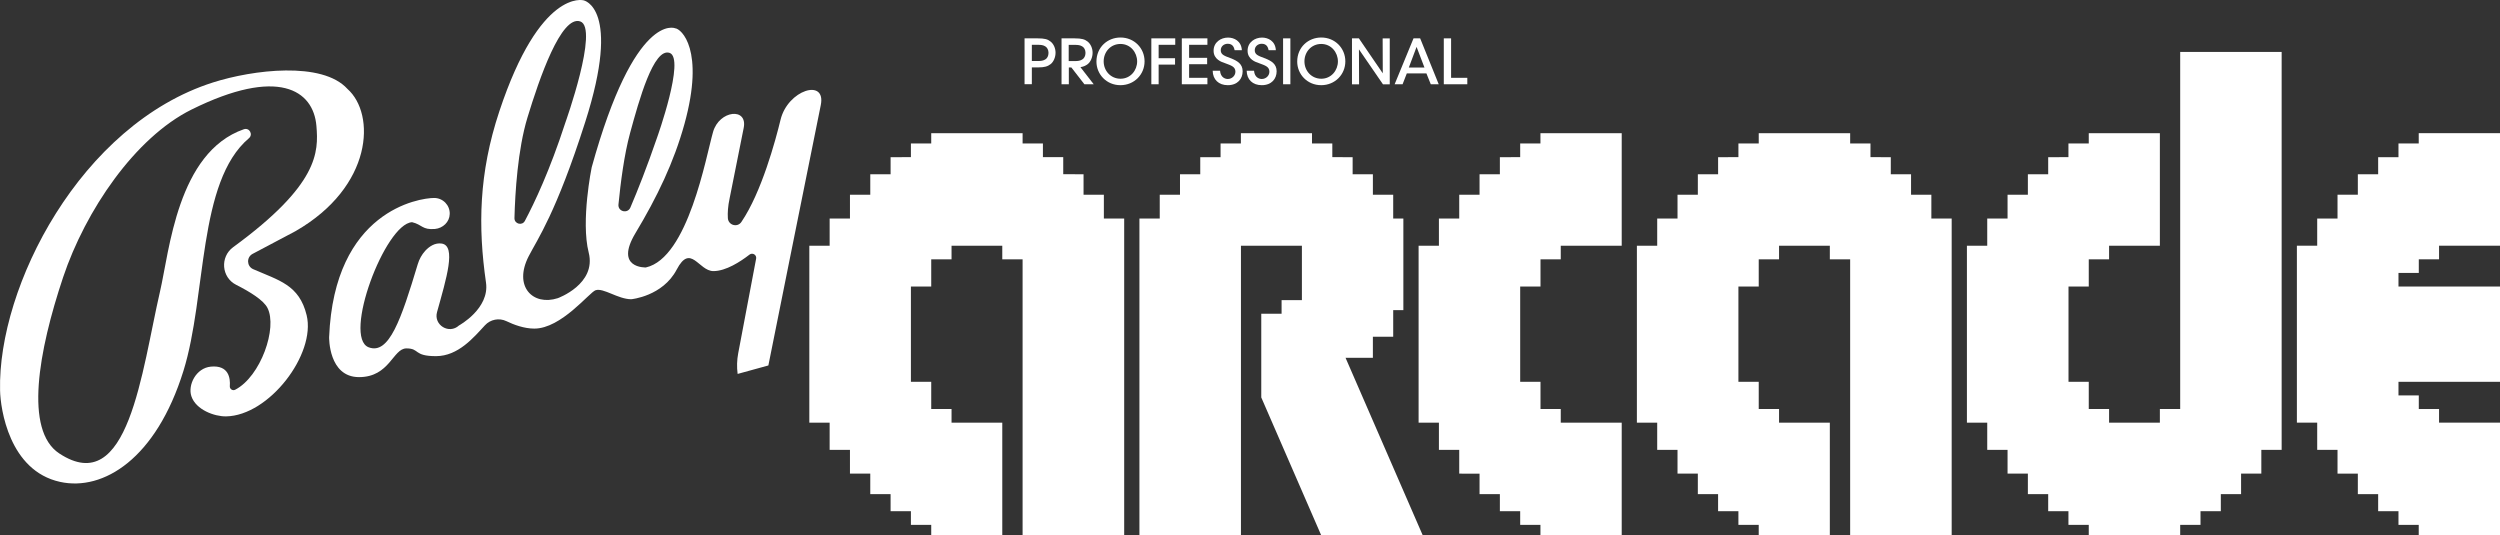 <?xml version="1.0" encoding="utf-8"?>
<!-- Generator: Adobe Illustrator 26.0.3, SVG Export Plug-In . SVG Version: 6.00 Build 0)  -->
<svg version="1.1" id="Layer_1" xmlns="http://www.w3.org/2000/svg" xmlns:xlink="http://www.w3.org/1999/xlink" x="0px" y="0px"
	 viewBox="0 0 3839 821.9" style="enable-background:new 0 0 3839 821.9;" xml:space="preserve">
<rect x="0" y="0" width="3839" height="821.9" fill="#333333" stroke="none"/>
<style type="text/css">
	.st0{fill:none;stroke:#000000;stroke-width:6.917;stroke-miterlimit:10;}
	.st1{fill:#FFFFFF;}
	.st2{fill:none;stroke:#000000;stroke-width:3.059;stroke-miterlimit:10;}
	.st3{fill:none;stroke:#FFFFFF;stroke-width:6.917;stroke-miterlimit:10;}
	.st4{fill:none;stroke:#FFFFFF;stroke-width:3.059;stroke-miterlimit:10;}
</style>
<g>
	<g>
		<path class="st1" d="M387.8,389.9l66.1-35c118.8-68.3,123.3-179.6,79.6-218.4c-38.8-42.7-145.1-29.4-206.4-9.9
			C123.8,191.3-3.6,440,0.1,599.6c0.6,28.2,14,123.3,92.2,140.4c66.2,14.5,147.4-35.3,189.4-170.5
			c35.9-115.5,21.5-290.3,100.5-357.2c6.9-5.8,0.7-16.8-7.8-13.8C272.4,234,260.1,385.9,245.7,447.7
			c-28.2,122-48.2,318.8-154.7,248.6c-53.9-35.5-32-157,5.9-270.5C131.3,323.3,207.1,211.5,294,168.3
			c132.9-65.9,187.3-30.2,191.9,25.2c3.3,39.8,3.8,89.9-127.8,186c-20.5,15-18.1,46.5,4.6,57.9c21.2,10.7,42,23.6,48,35.4
			c15.7,30.5-10.3,105.4-49.6,125.7c-3.9,2-8.5-1.1-8.2-5.5c1-12.4-1.7-32.6-29.1-30c-22.8,2.1-35.7,28.2-29.9,45.5
			c7,20.9,35.6,31.2,53.3,30.9c66-1.1,138.1-95.5,123.7-155.3c-11.4-46.9-42.8-53.5-82.2-70.8C378.8,408.9,378.3,395,387.8,389.9z"
			/>
		<path class="st1" d="M1198.6,183.9c-7.7,31.8-29.2,111.5-60.1,156.9c-6.1,9.1-20.2,5.1-20.8-5.9c-0.5-8.1,0.1-18.3,2.7-30.3
			c0,0,15.2-76.8,21.6-108.1c6.5-32-37.4-27.3-47,6c-10.9,37.8-38.2,193.6-103.2,208.2c0,0-48.8,1.9-16-52.7
			c33.4-55.6,59.1-109.1,75.3-167.8C1082.6,76,1046,44,1036.7,43.4c0,0-61.7-26.5-128.1,213.6c0,0-16.9,82.2-4.6,130.8
			s-47.5,70.1-47.5,70.1c-38,12.3-68.6-17.8-44.6-64.5c13.4-26.1,42-65.9,86.7-205.8C955,11.5,896.1,0.5,896.1,0.5
			S829.5-18,766.8,170.9c-31.7,95.4-32.8,177.5-20.5,263c5.8,40.1-41.5,65.9-41.5,65.9c-15.2,14-39.2-0.7-33.7-20.5
			c14.3-51.5,30-101.9,7.1-105.3c-10.4-1.5-19.1,4.6-25.1,11c-5.4,5.9-9.3,13-11.6,20.7c-25.5,84.8-44.1,139.6-75.4,127.6
			c-40.2-15.4,25.2-189.8,66.7-192.1c15.8,3.8,15.5,12.1,35.1,10.4c12.2-1.1,22.4-10.7,22.7-23c0.4-13.5-10.4-24.6-23.9-24.6
			c-22.8,0-153.6,19.5-161.3,213.8c0,0-1.2,61.3,45.9,61.3c47.2,0,52-44.1,72.8-44.1c20.8,0,10.4,11.9,45.4,11.9
			c34.3,0,58.3-29.2,75.2-47.4c8.4-9.1,21.8-11.7,33-6.3c11,5.3,27,11.4,42.8,11.4c41.4,0,84.6-55.7,94-58.9
			c12.1-4.1,34.5,13.8,54.9,13.8c0,0,48.2-4.5,69.7-45.5c21.5-41,33.7,2.3,56.4,2.3c19.2,0,41.5-14.5,55.4-25.3
			c4.7-3.6,11.3,0.4,10.2,6.2l-27.5,145.2c-2,10.5-2.3,21.2-0.9,31.8l47.2-13c0,0,59.9-298.5,80.5-399.9
			C1268.8,119.7,1209.7,138.1,1198.6,183.9z M790,334.9c1-38.8,5-105.1,19.9-154.2c18.4-60.5,51.8-157.6,81.1-147.8
			s-23,155.9-23,155.9c-23.7,72.9-47.1,122.4-62,150.4C801.8,347.1,789.8,343.9,790,334.9z M949.7,314c3.3-33.5,8.8-76.5,17.8-109.5
			c13.9-50.9,36.2-131.5,60.7-123.3c24.5,8.2-19.2,130.1-19.2,130.1c-15.7,45.7-30,81.7-41,107.4C963.7,328.7,948.6,324.9,949.7,314
			z"/>
		<path class="st1" d="M1584.5,103.5h9.9c9.7,0,14.4-1.5,19.2-5.2c4.3-3.5,7.3-10.5,7.3-17.3c0-6.7-2.8-13.5-7.8-17.3
			c-4.2-3.4-8.8-4.8-19.8-4.8h-20v70.4h11.2L1584.5,103.5L1584.5,103.5z M1584.5,68.8h9.3c4.6,0,8.1,0.4,11.2,2.3
			c2.9,1.7,5.1,5.3,5.1,10.1c0,4.8-2.1,8.5-5,10.1c-3.1,1.9-6.5,2.4-11,2.4h-9.6V68.8z"/>
		<path class="st1" d="M1720.6,57.6c-19.8,0-36.9,14.8-36.9,37c0,19.5,15.5,36.2,36.8,36.2c21.2,0,37.1-16.3,37.1-36.6
			S1741.7,57.6,1720.6,57.6z M1720.7,120.9c-15,0-25.9-12-25.9-26.7c0-14.3,10.5-26.7,25.8-26.7c15.4,0,25.6,13,25.6,26.8
			C1746.2,108,1736,120.9,1720.7,120.9z"/>
		<polygon class="st1" points="1779.2,99.2 1804.4,99.2 1804.4,89.4 1779.2,89.4 1779.2,68.8 1804.7,68.8 1804.7,58.9 1768,58.9 
			1768,129.4 1779.2,129.4 		"/>
		<polygon class="st1" points="1854.1,119.5 1826,119.5 1826,98.6 1853.7,98.6 1853.7,88.8 1826,88.8 1826,68.8 1854.1,68.8 
			1854.1,58.9 1814.8,58.9 1814.8,129.4 1854.1,129.4 		"/>
		<path class="st1" d="M1885.4,121.3c-3.7,0-11.1-2.1-11.9-12.7h-11.3c0.2,13.6,9.2,22.2,23.2,22.2c15.1,0,22.8-9.9,22.8-21.3
			s-8.2-15.9-17-19.6c-11.4-4.2-16.6-5.9-16.6-12.8c0-6,5-9.9,10.7-9.9c8.1,0,9.8,6.1,10.6,9.9h11.1c-0.8-14.4-12.2-19.4-21.2-19.4
			c-11.1,0-22.3,7.2-22.2,20.3c0,13.2,12.3,17.3,17.8,19.1c9,3.4,15.7,5.2,15.7,13C1897.1,116.3,1891.7,121.3,1885.4,121.3z"/>
		<path class="st1" d="M1937.6,121.3c-3.7,0-11.1-2.1-11.9-12.7h-11.3c0.2,13.6,9.2,22.2,23.2,22.2c15.1,0,22.8-9.9,22.8-21.3
			s-8.2-15.9-17-19.6c-11.4-4.2-16.6-5.9-16.6-12.8c0-6,5-9.9,10.7-9.9c8.1,0,9.8,6.1,10.6,9.9h11.1c-0.8-14.4-12.2-19.4-21.2-19.4
			c-11.1,0-22.3,7.2-22.2,20.3c0,13.2,12.3,17.3,17.8,19.1c9,3.4,15.7,5.2,15.7,13C1949.3,116.3,1943.9,121.3,1937.6,121.3z"/>
		<rect x="1970.3" y="58.9" class="st1" width="11.2" height="70.5"/>
		<path class="st1" d="M2028.8,130.8c21.2,0,37.1-16.3,37.1-36.6s-15.9-36.6-37-36.6c-19.8,0-36.9,14.8-36.9,37
			C1992,114.1,2007.5,130.8,2028.8,130.8z M2028.9,67.5c15.4,0,25.6,13,25.6,26.8c0,13.7-10.2,26.6-25.5,26.6
			c-15,0-25.9-12-25.9-26.7C2003.1,79.9,2013.6,67.5,2028.9,67.5z"/>
		<polygon class="st1" points="2086.8,75.8 2123.7,129.5 2134.1,129.5 2134.1,59 2123.2,59 2123.4,112.6 2086.7,58.9 2076.1,58.9 
			2076.1,129.5 2087,129.5 		"/>
		<path class="st1" d="M2160.3,112.7h30.1l6.7,16.7h12.2l-28.5-70.5h-10.2l-29,70.5h12.2L2160.3,112.7z M2175.3,72l12.1,31.7h-24
			L2175.3,72z"/>
		<polygon class="st1" points="2253.2,119.5 2228.3,119.5 2228.3,58.9 2217.1,58.9 2217.1,58.9 2217.1,129.4 2253.2,129.4 		"/>
		<path class="st1" d="M1641.3,103.6h3.9l20,25.8h14.3l-20.4-26.3c4.8-0.7,8.1-2.2,11.4-4.8c4.4-3.5,7.3-10.6,7.3-17.3
			c0-6.8-2.9-13.5-7.8-17.3c-4.2-3.3-8.9-4.8-19.8-4.8h-20.1v70.5h11.2V103.6z M1641.1,68.9h0.2h9.3c4.7,0,8.1,0.4,11.2,2.3
			c3,1.7,5.1,5.3,5.1,10.1c0,4.8-2.2,8.5-5.1,10.1c-3,1.9-6.5,2.4-11,2.4h-9.7V68.9z"/>
		<polygon class="st1" points="3683.1,419.1 3714.3,419.1 3714.3,398.2 3745.4,398.2 3745.4,377.3 3776.6,377.3 3776.6,377.3 
			3807.8,377.3 3823.4,377.3 3823.4,377.3 3839,377.3 3839,204.5 3714.2,204.5 3714.2,220.3 3683.1,220.3 3683.1,241.3 
			3683.1,241.4 3683.1,241.4 3651.9,241.4 3651.9,267.6 3620.7,267.6 3620.7,299 3589.5,299 3589.5,335.6 3558.3,335.6 
			3558.3,377.3 3527.1,377.3 3527.1,649 3558.3,649 3558.3,690.8 3589.5,690.8 3589.5,727.3 3620.7,727.3 3620.7,727.4 
			3620.7,758.8 3651.9,758.8 3651.9,785 3683.1,785 3683.1,785 3683.1,785 3683.1,806 3714.2,806 3714.2,821.8 3839,821.8 3839,649 
			3745.4,649 3745.4,628.1 3714.3,628.1 3714.3,607.2 3683.1,607.2 3683.1,607.2 3683.1,586.3 3839,586.3 3839,440 3683.1,440 
			3683.1,419.1 		"/>
	</g>
	<polygon class="st1" points="3347.9,79.8 3347.9,628.1 3316.7,628.1 3316.7,649 3238.7,649 3238.7,649 3238.7,628.1 3207.5,628.1 
		3207.5,586.3 3176.4,586.3 3176.4,440 3207.5,440 3207.5,398.2 3238.7,398.2 3238.7,377.3 3316.7,377.3 3316.7,204.5 3207.5,204.5 
		3207.5,220.3 3176.3,220.3 3176.3,241.3 3145.2,241.4 3145.2,267.6 3114,267.6 3114,299 3082.8,299 3082.8,335.6 3051.6,335.6 
		3051.6,377.3 3020.4,377.3 3020.4,649 3051.6,649 3051.6,690.8 3082.8,690.8 3082.8,727.3 3114,727.3 3114,758.8 3145.2,758.8 
		3145.2,785 3176.3,785 3176.3,806 3207.5,806 3207.5,821.8 3347.9,821.8 3347.9,806 3379.1,806 3379.1,785 3410.3,785 
		3410.3,758.8 3441.4,758.8 3441.4,727.4 3441.4,727.3 3472.5,727.3 3472.5,690.8 3503.7,690.8 3503.7,79.8 	"/>
	<path class="st1" d="M2965.8,335.6V299h-31.2v-31.4h-31.1v-26.2l-31.2-0.1v-21h-31.2v-15.8h-31.2h-15.6h-31.2h-31.2h-31.2v15.8
		h-31.2v21l-31.2,0.1v26.2h-31.1V299h-31.2v36.6h-31.2v41.8h-31.2v146.3v41.8v41.8V649h31.2v41.8h31.2v36.5h31.2v31.5h31.1V785h31.2
		v21h31.2v15.8h109.2V649h-78v-20.9h-31.2v-41.8h-31.2V440h31.2v-41.8h31.2v-20.9h78v20.9h31.2v423.6H2997V335.6H2965.8z"/>
	<polygon class="st1" points="2365.5,204.5 2365.5,220.3 2334.4,220.3 2334.4,241.3 2303.2,241.4 2303.2,267.6 2272,267.6 2272,299 
		2240.8,299 2240.8,335.6 2209.6,335.6 2209.6,377.3 2178.4,377.3 2178.4,649 2209.6,649 2209.6,690.8 2240.8,690.8 2240.8,690.8 
		2240.8,727.3 2272,727.4 2272,758.8 2303.2,758.8 2303.2,785 2334.4,785 2334.4,806 2365.5,806 2365.5,821.8 2490.3,821.8 
		2490.3,649 2396.7,649 2396.7,628.1 2365.6,628.1 2365.6,586.3 2334.4,586.3 2334.4,440 2365.6,440 2365.6,398.2 2396.7,398.2 
		2396.7,377.3 2490.3,377.3 2490.3,204.5 	"/>
	<path class="st1" d="M2066.2,549.4h42v-32.3h0.1h31.1v-40.9h15.6V335.6h-15.6V299h-31.2v-31.4h-31.1v-26.2l-31.2-0.1v-21h-31.2
		v-15.8h-109.2v15.8h-31.2v21.1h-31.2v26.2H1812V299h-31.1v36.6h-31.2v486.3h155.9V377.3h93.6v83.6h-31.2v20.9h-31.2v128.5l92,211.6
		h155.9L2066.2,549.4z"/>
	<path class="st1" d="M1695.1,335.6V299h-31.2v-31.4l-31.2-0.1v-26.2h-31.2v-21h-31.2v-15.8H1430v15.8h-31.2v21l-31.2,0.1v26.2
		h-31.2V299h-31.2v36.6H1274v41.8h-31.2V649h31.2v41.8h31.2l0,0v36.5h31.2v31.5h31.2V785h31.2v21h31.2v15.8h109.1V649h-77.9l0,0
		v-20.9H1430v-41.8h-31.2V440h31.2v-41.8h31.2v-20.9h77.9v20.9h31.2v423.5h156V335.6H1695.1z"/>
</g>
</svg>
